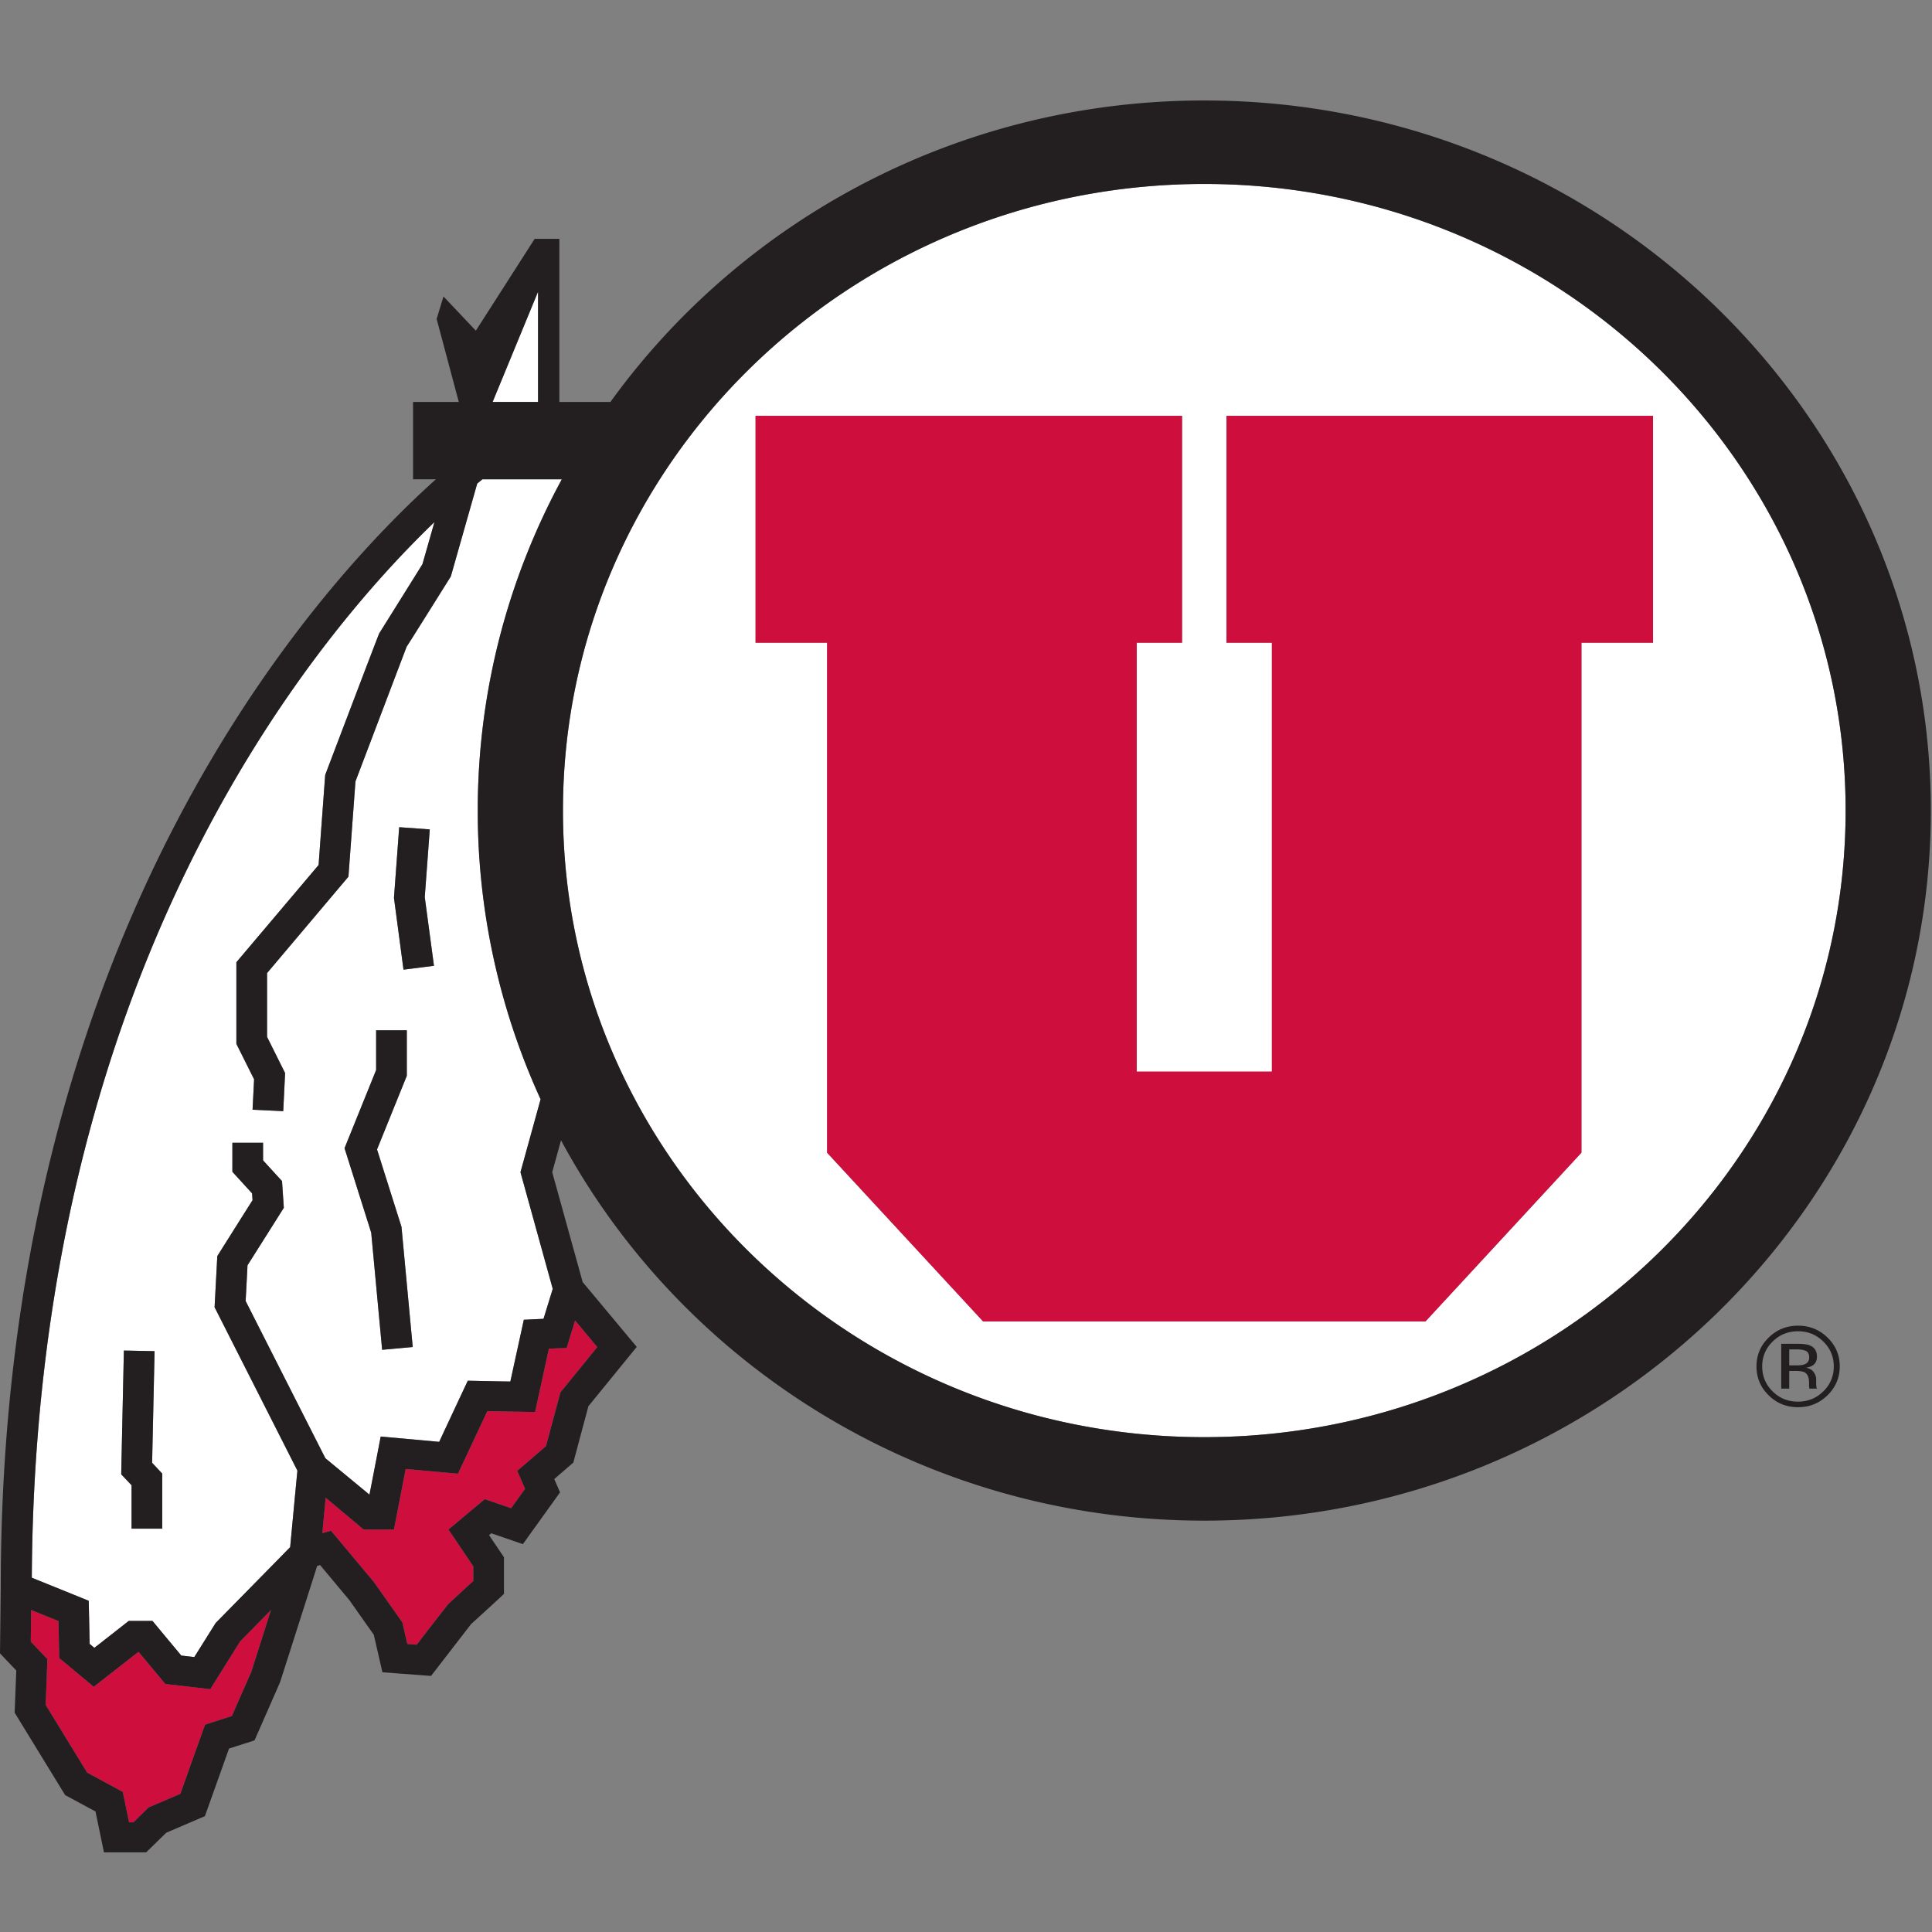 <svg width="200" height="200" xmlns="http://www.w3.org/2000/svg"><rect width="100%" height="100%" fill="#808080" stroke="none"/><g fill="none"><path d="M171.12 66.533h-7.41v52.803l-.05.043-16.095 17.415H101.77l-16.1-17.415-.05-.043V66.533h-7.404V43.047h44.148v23.486h-4.692v44.4h13.993v-44.4h-4.697V43.047h44.153v23.486zm-46.452-47.49c-36.665 0-66.39 29.044-66.39 64.86 0 35.822 29.725 64.871 66.39 64.871 36.66 0 66.389-29.05 66.389-64.87 0-35.817-29.729-64.86-66.389-64.86zM41.77 100.378l-.986-7.422.01-.152.53-7.173 3.165.228s-.49 6.708-.519 7.01l.954 7.109-3.153.4zm-2.21 39.354s-1.103-11.797-1.131-12.121l-2.762-8.75s3.06-7.584 3.27-8.092v-4.114h3.176v4.709l-3.083 7.627c.293.918 2.532 8.014 2.532 8.014l1.163 12.436-3.165.291zm-22.766 18.516H13.62v-4.493c-.31-.324-1.071-1.134-1.071-1.134l.012-.627.264-12.185 3.177.063s-.226 10.434-.255 11.558c.303.325 1.048 1.115 1.048 1.115v5.703zm33.15-108.632c-.17.137-.348.281-.542.442l-2.73 9.604-.115.19s-4.434 7.091-4.455 7.08c-.012.017-5.15 13.559-5.304 13.958-.033.426-.727 9.863-.727 9.863l-8.425 9.98v6.603c.269.537 1.868 3.748 1.868 3.748l-.193 3.942-3.176-.15.16-3.144-1.835-3.673v-8.448s7.912-9.355 8.513-10.068c.06-.897.682-9.318.682-9.318l.078-.21s5.381-14.174 5.513-14.444c0 0 4.257-6.805 4.472-7.162.05-.162.601-2.101 1.246-4.364-13.094 12.59-41.368 46.97-41.682 109.28 1.395.562 5.893 2.386 5.893 2.386s.078 3.502.094 4.463c.194.162.248.206.49.41 1.16-.907 3.558-2.786 3.558-2.786h2.458s2.376 2.862 2.983 3.586c.453.055.744.087 1.345.152a1452.47 1452.47 0 0 0 2.212-3.523s7.018-7.14 7.713-7.853c.077-.822.595-6.341.75-7.92l-8.574-16.917.281-5.293s3.187-5.065 3.65-5.788c-.023-.282-.027-.4-.05-.703l-2.039-2.237V118.3h3.176v1.816c.512.571 1.962 2.148 1.962 2.148l.189 2.766s-3.382 5.36-3.761 5.953c-.028.605-.16 3.09-.194 3.694.347.692 7.973 15.73 8.255 16.28l4.565 3.77c.358-1.836 1.163-6.017 1.163-6.017s4.6.41 6.055.551c.66-1.426 2.96-6.33 2.96-6.33s3.05.064 4.406.085c.353-1.63 1.394-6.395 1.394-6.395s1.644-.076 2.04-.096c.336-1.102.795-2.582.954-3.101l-3.341-12.078.11-.4 1.974-7.148a71.669 71.669 0 0 1-6.506-29.894c0-12.375 3.15-24.043 8.703-34.287h-8.217zM55.7 30.194L50.995 41.61H55.7z" fill="#FFF"/><path fill="#CE0F3E" d="M126.968 43.047v23.486h4.697v44.4h-13.993v-44.4h4.692V43.047H78.216v23.486h7.405v52.803l.049.043 16.1 17.415h45.795l16.096-17.415.05-.043V66.533h7.41V43.047h-44.153M21.767 174.863l-4.653-.54s-2.057-2.476-2.773-3.327c-.81.625-4.637 3.619-4.637 3.619l-3.568-2.972s-.06-2.68-.082-3.835c-.563-.227-1.698-.68-2.829-1.145-.017 1.297-.033 2.755-.038 3.285.485.506 1.72 1.803 1.72 1.803s-.154 3.987-.181 4.733c.412.68 3.919 6.406 4.3 7.02.595.325 3.677 1.988 3.677 1.988s.43 2.053.656 3.155h.457l1.567-1.545s2.42-1.027 3.286-1.403c.38-1.06 2.558-7.163 2.558-7.163s2.007-.648 2.774-.885c.584-1.341 2.007-4.57 2.012-4.57l2.04-6.418c-1.654 1.685-3.104 3.165-3.204 3.263-.164.27-3.082 4.937-3.082 4.937m36.893-35.325s-1.506.065-1.843.075a6207.46 6207.46 0 0 1-1.427 6.557l-4.946-.087-3.038 6.471s-3.798-.345-5.414-.484c-.326 1.695-1.213 6.265-1.213 6.265h-3.144l-.445-.38-3.48-2.916-.342 3.673.898-.249 4.45 5.327 2.933 4.16s.31 1.34.519 2.235c.463.032.574.043.97.074.999-1.296 3.16-4.093 3.298-4.234 0 0 1.857-1.728 2.558-2.365v-1.513a2303.69 2303.69 0 0 0-2.569-3.812l3.76-3.143s1.852.635 2.73.938c.556-.777.997-1.382 1.443-2.008-.176-.412-.81-1.859-.81-1.859s2.443-2.096 2.971-2.561c.21-.766 1.496-5.563 1.496-5.563s2.744-3.37 3.815-4.688a496.838 496.838 0 0 0-2.299-2.755l-.872 2.842"/><path d="M44.489 85.859l-3.165-.228-.53 7.173-.01.152.987 7.422 3.153-.4-.954-7.108c.029-.303.519-7.011.519-7.011m-5.459 33.132l3.083-7.627v-4.709h-3.176v4.114c-.21.508-3.27 8.092-3.27 8.092l2.762 8.75c.028.324 1.13 12.121 1.13 12.121l3.166-.29-1.163-12.437s-2.239-7.096-2.532-8.014m-23.029 20.881l-3.177-.063-.264 12.185-.012.627s.762.81 1.071 1.134v4.493h3.175v-5.703s-.745-.79-1.048-1.115c.029-1.124.255-11.558.255-11.558" fill="#231F20"/><path d="M124.668 148.774c-36.665 0-66.39-29.05-66.39-64.87 0-35.817 29.725-64.86 66.39-64.86 36.66 0 66.389 29.043 66.389 64.86 0 35.82-29.729 64.87-66.389 64.87zm-75.211-64.87a71.669 71.669 0 0 0 6.506 29.893l-1.974 7.149-.11.399 3.34 12.078c-.158.519-.617 1.999-.953 3.1-.396.021-2.04.097-2.04.097s-1.04 4.765-1.394 6.395c-1.357-.02-4.406-.085-4.406-.085s-2.3 4.904-2.96 6.33c-1.456-.14-6.055-.55-6.055-.55s-.805 4.18-1.163 6.016l-4.565-3.77c-.282-.55-7.908-15.588-8.255-16.28.034-.604.166-3.09.194-3.694.38-.593 3.76-5.953 3.76-5.953l-.188-2.766s-1.45-1.577-1.962-2.148v-1.816h-3.176v3.003l2.04 2.237c.022.302.026.42.05.703-.464.723-3.651 5.788-3.651 5.788l-.281 5.293 8.573 16.918c-.154 1.578-.672 7.097-.75 7.92-.694.712-7.712 7.852-7.712 7.852s-1.528 2.441-2.212 3.523a94.792 94.792 0 0 1-1.345-.152c-.607-.724-2.983-3.586-2.983-3.586h-2.458s-2.399 1.88-3.558 2.786c-.242-.204-.296-.248-.49-.41-.016-.96-.094-4.463-.094-4.463s-4.498-1.824-5.893-2.386c.314-62.31 28.588-96.69 41.682-109.28-.645 2.263-1.196 4.202-1.246 4.364-.215.357-4.472 7.162-4.472 7.162-.132.27-5.513 14.444-5.513 14.444l-.078.21s-.622 8.42-.682 9.318c-.601.713-8.513 10.068-8.513 10.068v8.448l1.835 3.673-.16 3.144 3.176.15.193-3.942-1.868-3.748v-6.602l8.425-9.981s.694-9.437.727-9.863c.154-.4 5.292-13.941 5.304-13.958.021.011 4.455-7.08 4.455-7.08l.116-.19 2.729-9.604c.194-.16.372-.305.541-.442h8.217c-5.552 10.244-8.703 21.912-8.703 34.287zm10.074 52.792c.854 1.016 1.78 2.127 2.299 2.755-1.07 1.319-3.815 4.688-3.815 4.688s-1.285 4.797-1.496 5.563c-.528.465-2.972 2.561-2.972 2.561s.635 1.447.811 1.859c-.446.626-.887 1.231-1.444 2.008-.877-.303-2.73-.938-2.73-.938l-3.759 3.143s2.173 3.219 2.57 3.812v1.513c-.702.637-2.56 2.365-2.56 2.365-.137.141-2.298 2.938-3.297 4.234-.396-.03-.507-.042-.97-.074-.21-.896-.519-2.235-.519-2.235l-2.932-4.16-4.45-5.327-.9.249.344-3.673 3.479 2.916.445.38h3.144s.887-4.57 1.213-6.265c1.616.14 5.414.484 5.414.484l3.038-6.47 4.946.086s1.086-4.98 1.427-6.557c.337-.01 1.842-.075 1.842-.075l.872-2.842zm-33.518 36.385c-.005 0-1.428 3.229-2.012 4.57-.767.237-2.774.885-2.774.885l-2.558 7.163c-.866.376-3.286 1.403-3.286 1.403l-1.567 1.545h-.457c-.225-1.102-.656-3.155-.656-3.155s-3.082-1.663-3.678-1.988c-.38-.614-3.887-6.34-4.3-7.02l.181-4.733s-1.234-1.297-1.72-1.803c.006-.53.022-1.988.04-3.285 1.13.466 2.265.918 2.828 1.145.022 1.155.082 3.835.082 3.835l3.568 2.972s3.827-2.994 4.637-3.62c.716.852 2.773 3.329 2.773 3.329l4.653.539s2.918-4.667 3.082-4.937c.1-.098 1.55-1.578 3.204-3.263l-2.04 6.418zM55.699 30.194V41.61h-4.703L55.7 30.194zM124.67 10.4c-25.376 0-47.851 12.346-61.479 31.21h-5.285V24.725h-2.558l-6.088 9.507-3.352-3.544-.706 2.334 2.293 8.589h-4.736v8.005h2.364C32.886 60.588.082 96.346.077 164.319L0 171.157s1.196 1.263 1.686 1.771l-.17 4.365 5.226 8.533s2.3 1.244 3.144 1.697l.876 4.234h4.366l2.074-2.028c.475-.207 4.008-1.72 4.008-1.72l2.499-7c.782-.248 2.64-.843 2.64-.843l2.635-6.006c.05-.13 2.984-9.333 3.85-12.056l.303-.087c.893 1.07 3.038 3.641 3.043 3.641 0 .011 2.062 2.938 2.514 3.565l.893 3.889 5.034.379 4.163-5.39c.017.01 2.89-2.636 2.89-2.636l.496-.465v-3.792s-.943-1.404-1.545-2.29c.111-.099.128-.108.232-.193l3.27 1.122 3.849-5.358s-.486-1.113-.601-1.373a271.13 271.13 0 0 1 1.974-1.706s1.41-5.273 1.565-5.844c.38-.464 5.001-6.136 5.001-6.136l-5.596-6.708c-.7-2.52-2.972-10.729-3.154-11.377l.912-3.301c12.604 23.387 37.721 39.373 66.591 39.373 41.469 0 75.211-32.982 75.211-73.514 0-40.527-33.742-73.502-75.21-73.502z" fill="#231F20"/><path d="M188.75 144.03c-.72.714-1.595 1.068-2.626 1.068s-1.907-.354-2.628-1.067c-.717-.712-1.074-1.573-1.074-2.586 0-1.001.359-1.858 1.08-2.567.726-.713 1.6-1.067 2.622-1.067 1.026 0 1.902.354 2.627 1.067.722.71 1.081 1.566 1.081 2.567a3.49 3.49 0 0 1-1.081 2.586zm-2.618-6.797c-1.188 0-2.201.41-3.038 1.23-.842.823-1.264 1.817-1.264 2.978 0 1.172.417 2.17 1.252 2.993.84.83 1.854 1.24 3.05 1.24 1.193 0 2.213-.41 3.054-1.24.841-.826 1.264-1.824 1.264-2.993 0-1.164-.423-2.158-1.264-2.978-.84-.82-1.86-1.23-3.054-1.23z" fill="#231F20"/><path d="M186.792 141.24c-.18.069-.449.104-.806.104h-.764v-1.656h.722c.47 0 .81.057 1.022.171.213.114.32.336.32.668 0 .351-.165.589-.494.714zm1.298-.79c0-.582-.245-.975-.737-1.173-.276-.111-.71-.165-1.298-.165h-1.663v4.635h.83v-1.827h.664c.446 0 .758.051.936.15.302.173.45.528.45 1.062v.368l.018.15c.006.018.008.035.012.05a.484.484 0 0 0 .013.047h.775l-.029-.06a.707.707 0 0 1-.039-.241 4.342 4.342 0 0 1-.013-.345v-.339c0-.233-.084-.475-.255-.719-.17-.246-.44-.398-.806-.456.29-.045.519-.12.682-.224.306-.193.46-.499.46-.912z" fill="#231F20"/></g></svg>